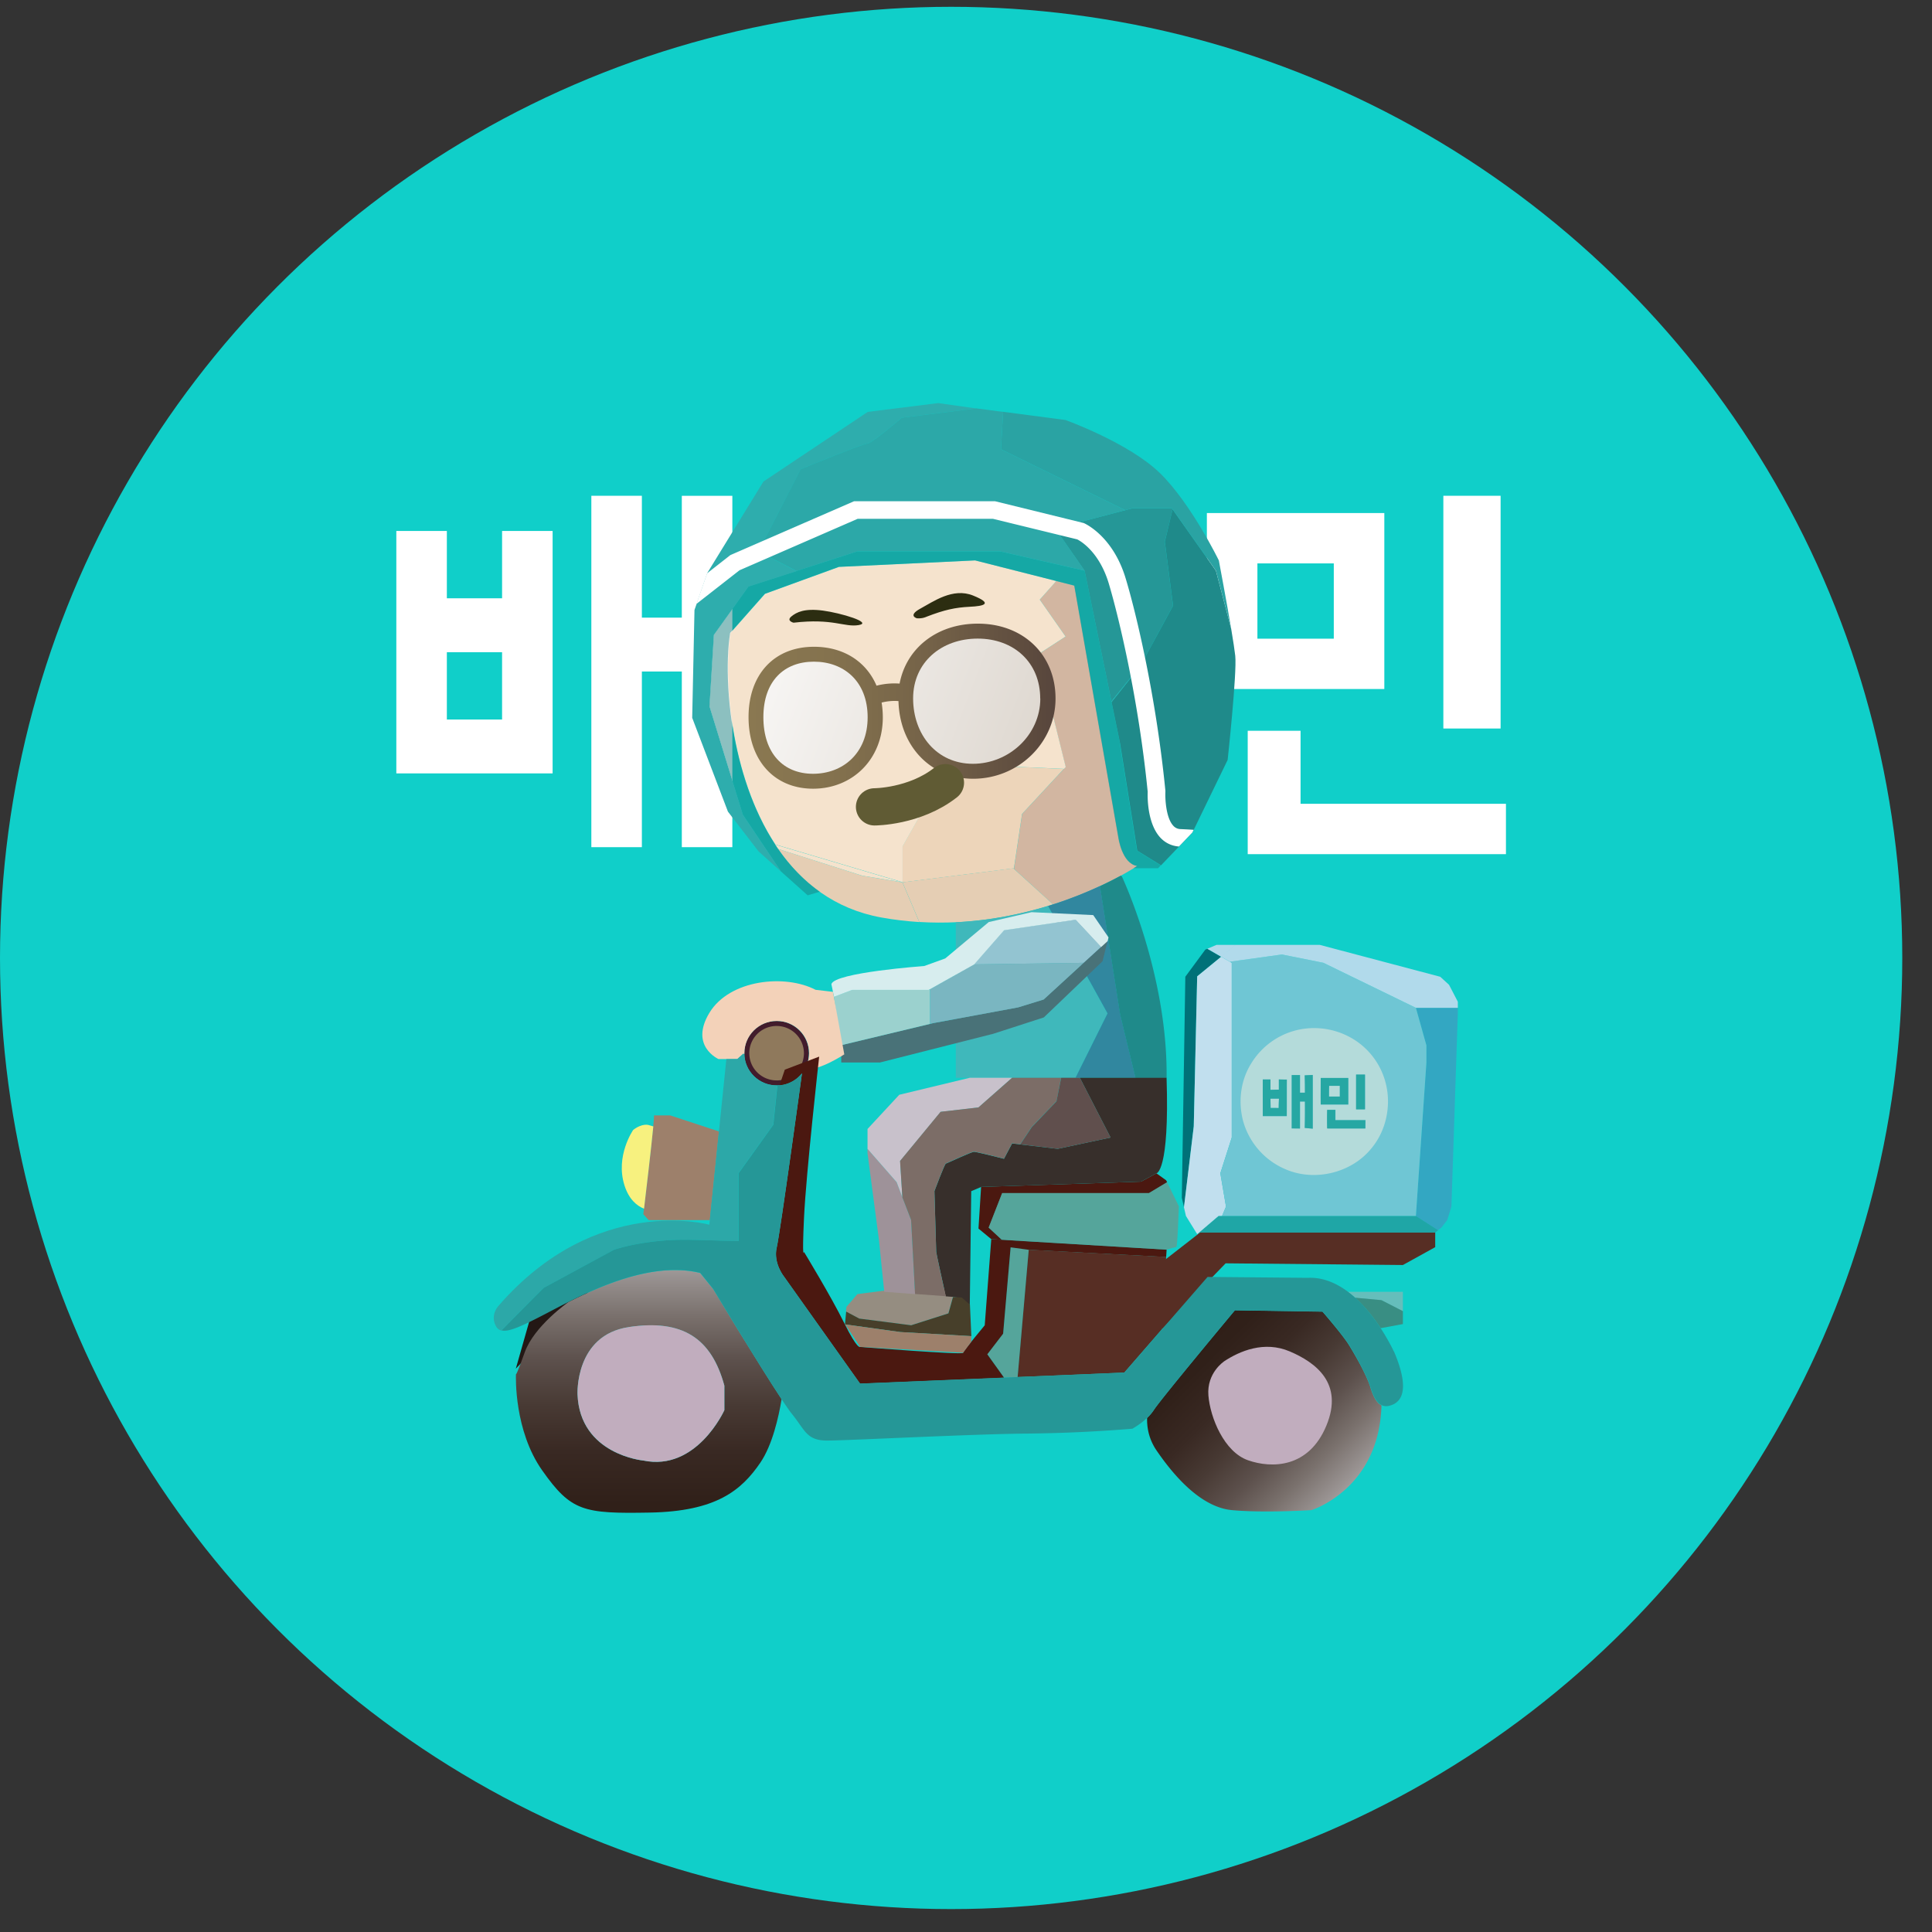 <svg width="65" height="65" viewBox="0 0 65 65" fill="none" xmlns="http://www.w3.org/2000/svg">
    <rect x="0" y="0" width="65" height="65" fill="#333333" stroke="none"/>
    <circle cx="32" cy="32.229" r="32" fill="#10CFC9"/>
    <path d="M16.892 20.129h-1.858v-2.265h-1.7v8.156h5.258v-8.156h-1.7v2.265zm-1.858 4.079v-2.265h1.858v2.265h-1.858zM22.939 16.68v4.1h-1.344v-4.1h-1.7v11.822h1.7v-5.91h1.344v5.91h1.7V16.681h-1.7zM50.486 16.68H48.56v7.83h1.926v-7.83zM46.574 22.591v-5.33h-5.97v5.92h5.97v-.59zm-4.27-3.636h2.57v2.533h-2.57v-2.533zM43.756 27.043v-2.457h-1.778v4.151h8.688v-1.694h-6.91z" fill="#fff"/>
    <path d="m37.629 28.17-1.482-8.467-.608-.155-.557.626.869 1.241-1.246.808.812 1.832.434 1.752-.058.062-1.404 1.514-.273 1.83v.02l1.316 1.196c1.737-.558 2.83-1.294 2.83-1.294-.515-.078-.633-.966-.633-.966z" fill="#D2B6A1"/>
    <path d="M30.361 28.482v1.204l3.752-.473.274-1.83 1.404-1.514c-1.264-.052-3.86-.17-3.86-.17l-1.572 2.783h.002z" fill="#EDD5BA"/>
    <path d="m34.113 29.21.274-1.83-.274 1.83z" fill="#F5E3CD"/>
    <path d="m34.114 29.21-3.752.473.567 1.336c1.718.105 3.272-.197 4.5-.593l-1.318-1.196v-.02h.003z" fill="#E5CEB4"/>
    <path d="m34.11 29.231.003-.021-.002.021z" fill="#E5CEB4"/>
    <path d="m34.605 22.223 1.246-.808-.869-1.241.558-.626-2.73-.693-4.583.218-2.488.906-1.166 1.318c-.233 1.467-.022 4.777 1.512 7.115l4.282 1.27V28.48l1.572-2.782s2.596.117 3.86.17l.057-.063-.434-1.752-.811-1.831-.005.002z" fill="#F5E3CD"/>
    <path d="M26.18 28.562c.79 1.139 1.91 2.022 3.466 2.305.437.08.864.127 1.283.155l-.567-1.336-1.351-.223-2.83-.901z" fill="#E5CEB4"/>
    <path d="m26.18 28.562 2.83.9 1.352.223-4.282-1.27c.033.05.068.1.1.15v-.003z" fill="#F5E3CD"/>
    <path d="m23.883 41.046.306-2.98-1.642-.54H22c.045 0-.357 3.323-.357 3.323l.18.2h2.06v-.003z" fill="#9D806B"/>
    <path d="m17.909 44.097-.555 1.95s2.838-2.954 2.75-2.954c-.088 0-2.192 1.004-2.192 1.004h-.003z" fill="#231815"/>
    <path d="M27.215 35.434c0 .598-.487 1.083-1.087 1.083s-1.087-.485-1.087-1.083.487-1.084 1.087-1.084 1.087.486 1.087 1.084z" fill="#421C2C"/>
    <path d="M26.128 36.35c.507 0 .919-.41.919-.916a.917.917 0 0 0-.92-.916c-.507 0-.918.41-.918.916 0 .505.411.915.919.915z" fill="#8F795C"/>
    <path d="M35.261 30.479c-.894.273-1.946.495-3.104.55v5.233h4.026l1.077-2.165-2.002-3.616.003-.002z" fill="#3FB8BB"/>
    <path d="M37.006 29.81c-.432.2-.964.421-1.577.616l-.168.053 2.001 3.616-1.077 2.164h2.019l-.515-2.127-.68-4.324-.003.003z" fill="#31879F"/>
    <path d="M37.747 29.488c-.012-.01-.03-.018-.045-.025a12.45 12.45 0 0 1-.696.35l.68 4.324.516 2.127h1.047c.04-3.503-1.502-6.771-1.502-6.771v-.005z" fill="#1F8A8A"/>
    <path d="M32.895 20.982c-1.368 0-2.403.823-2.629 2.017a2.416 2.416 0 0 0-.776.07c-.346-.81-1.107-1.309-2.104-1.309-1.339 0-2.202.929-2.202 2.367 0 1.44.853 2.408 2.174 2.408s2.343-.989 2.343-2.402c0-.173-.015-.338-.04-.496.138-.035.341-.068.567-.05.04 1.519 1.083 2.613 2.512 2.613 1.526 0 2.772-1.212 2.772-2.698 0-1.487-1.097-2.52-2.61-2.52h-.007z" fill="url(#s4lds1x8ta)"/>
    <path d="M35 23.502c0 1.216-1.047 2.195-2.268 2.195-1.22 0-2.011-.986-2.011-2.2 0-1.213.954-2.012 2.172-2.012 1.218 0 2.104.804 2.104 2.017H35z" fill="url(#mudpb3usub)"/>
    <path d="M29.191 24.133c0 1.214-.838 1.9-1.838 1.9s-1.67-.691-1.67-1.905.698-1.867 1.7-1.867 1.808.656 1.808 1.872z" fill="url(#ufgy0plbkc)"/>
    <path d="M29.422 27.146s1.349 0 2.386-.814" stroke="#605B34" stroke-width="1.253" stroke-linecap="round" stroke-linejoin="round"/>
    <path d="M30.852 20.804s-.327-.087.108-.325c.434-.235 1.097-.718 1.777-.443.681.275.377.355-.113.378-.49.025-.848.102-1.451.335 0 0-.128.068-.321.053v.002zM26.698 20.95s-.251-.06-.076-.208c.179-.148.445-.28 1.06-.2.616.082 1.69.405 1.208.488-.482.082-.859-.236-2.192-.08z" fill="#2C2D11"/>
    <path opacity=".5" d="M37.677 24.988 36.49 19.2l-2.845-.65h-4.801l-3.666 1.18-1.166 1.625-.148 2.402 1.125 3.651 1.286 1.912.899.803.404-.122c-2.893-2.057-3.31-6.854-3.013-8.706l1.165-1.319 2.489-.906 4.582-.217 2.73.693.608.155 1.481 8.466s.118.885.633.965l-.12.078h.83l.091-.095-.8-.493-.583-3.634h.005z" fill="#1A8282"/>
    <path d="m39.465 20.382-.277-2.157.261-1.089-.022-.032H38.09l-2.587.678.987 1.419.902 4.394.987-1.216 1.084-1.997z" fill="#259797"/>
    <path d="M41.559 22.066c-.018-.17-.07-.508-.136-.903l-.515-1.962-1.458-2.065-.26 1.089.277 2.154-1.087 2s-.5.64-.982 1.241l.281 1.366.583 3.634.8.493 1.056-1.104 1.185-2.442s.316-2.913.256-3.503v.002z" fill="#1F8A8A"/>
    <path d="m37.393 23.595.005.027c.482-.602.981-1.24.981-1.24l-.986 1.213z" fill="#2EADAD"/>
    <path d="M41.006 18.855s-.929-1.91-1.976-2.933-3.182-1.791-3.182-1.791l-2.099-.276-.073 1.26 4.181 2.049.236-.063h1.334l1.481 2.097.515 1.962c-.166-.978-.417-2.307-.417-2.307v.002z" fill="#2AA3A3"/>
    <path d="M26.939 15.785s2.117-.866 2.252-.866c.136 0 1.15-.866 1.15-.866l2.512-.313-.164-.02-1.125-.158-2.37.296-3.508 2.342-1.886 3.07-.435 1.252-.077 3.628 1.202 3.156 1.03 1.338.76.681-1.285-1.912-1.125-3.65.148-2.403 1.165-1.624 1.618-.52-1.284-.661 1.422-2.765v-.005z" fill="#2EADAD"/>
    <path d="m37.857 17.166-4.181-2.05.073-1.258-.897-.118-2.511.313s-1.012.866-1.15.866c-.138 0-2.253.866-2.253.866l-1.42 2.765 1.282.66 2.047-.66h4.801l2.845.65-.986-1.418 2.352-.619-.002.003z" fill="#2CA8A8"/>
    <path d="M40.163 27.919c-.134-.01-.282-.018-.447-.025a.332.332 0 0 1-.244-.115c-.249-.27-.274-.924-.264-1.131v-.045c-.311-3.166-.984-5.979-1.336-7.142-.43-1.432-1.373-1.847-1.411-1.864l-2.986-.734h-4.74l-4.162 1.812-.783.613-.36 1.031 1.45-1.133 3.977-1.732h4.546l2.84.693c.118.06.74.42 1.06 1.481.34 1.142 1.001 3.897 1.31 7.01-.007.18-.015 1.056.417 1.534.168.185.387.29.635.308l.45-.471.045-.093.003.003z" fill="#fff"/>
    <path d="m35.113 33.627-.859.265-2.86.53s-1.878.453-3.111.746l.02.145v.433h1.303l3.812-.966 1.7-.55 1.976-1.89.169-.685-2.15 1.97v.002z" fill="#497278"/>
    <path d="M31.243 33.302h-2.574l-.613.233.013.067.213 1.567c1.062-.253 2.6-.623 3.009-.721v-1.146h-.048z" fill="#9BD1CE"/>
    <path d="m37.044 31.858-.859-.919-2.406.356-1.007 1.15 3.687-.052.585-.535z" fill="#93C4D1"/>
    <path d="m32.773 32.446-1.53.855h.048v1.146l.103-.025 2.86-.53.859-.265 1.346-1.234-3.687.053z" fill="#7AB6C1"/>
    <path d="m37.293 31.535-.513-.748-2.074-.098-1.441.333-1.464 1.224-.708.255s-3.024.217-3.122.61l.088.426.613-.233h2.574l1.529-.856 1.007-1.15 2.406-.354.858.919.219-.2.03-.123-.002-.005z" fill="#D7EDEE"/>
    <path d="m28.021 33.369-.582-.068c-1.022-.535-2.89-.35-3.571.773-.68 1.122.306 1.557.306 1.557h.633l.198-.178.04.01v-.03c0-.598.488-1.083 1.088-1.083.6 0 1.087.485 1.087 1.083 0 .2-.055.386-.15.548.494.05 1.335-.508 1.335-.508l-.381-2.102-.003-.002z" fill="#F3D2B9"/>
    <path d="m23.986 43.359-.43-.53c-1.489-.364-3.206.36-4.429.975-.005.005-1.158.809-1.472 1.692-.276.773-.296.75-.296.733-.005.105-.06 1.907.884 3.243.974 1.38 1.389 1.457 3.621 1.417 2.233-.04 3.081-.749 3.714-1.675.41-.6.62-1.548.718-2.139-.766-1.159-2.307-3.716-2.307-3.716h-.003zm.384 4.086s-.929 2.067-2.727 1.694c0 0-2.134-.197-2.212-2.224 0 0-.098-1.99 1.72-2.265 1.818-.275 2.785.376 3.22 1.97v.825z" fill="url(#nm1mib2m9d)"/>
    <path d="M21.15 44.648c-1.817.275-1.72 2.264-1.72 2.264.079 2.027 2.213 2.225 2.213 2.225 1.798.375 2.727-1.694 2.727-1.694v-.826c-.434-1.594-1.404-2.244-3.22-1.97z" fill="#C1ADBE"/>
    <path d="M46.109 46.682c-.133-.428-.517-1.094-.726-1.431-.208-.34-.889-1.121-.889-1.121l-2.948-.046s-2.489 2.983-2.727 3.354a1.545 1.545 0 0 1-.226.267c-.008.29.043.691.316 1.092.505.738 1.437 1.904 2.534 2.009 1.098.102 2.682 0 2.682 0s2.278-.706 2.353-3.523c-.163-.083-.276-.3-.37-.596v-.005z" fill="url(#ke29dxai2e)"/>
    <path d="M41.175 45.809s-.578.383-.52 1.136c.06.753.532 1.904 1.333 2.184.801.28 2.044.266 2.637-1.166.593-1.431-.37-2.127-1.23-2.495-.86-.368-1.69-.015-2.223.34h.003z" fill="#C1ADBE"/>
    <path d="m34.003 41.96-.25 2.905-.536.693.565.789.455-.018.374-4.284-.608-.085z" fill="#9B7C6F" opacity=".5"/>
    <path d="m39.249 42.045-5.899-.355-.22 2.898s-.712.853-.727.928c-.015.073-3.467-.2-3.467-.2s-.088.097-.533-.803c-.444-.901-1.353-2.393-1.353-2.393s-.07.34 0-1.15c.07-1.492.51-5.421.51-5.421l-1.156.438-.178.528c.306-.028.575-.18.756-.406 0 0-.728 5.333-.851 5.866-.123.53.256.989.256.989l2.549 3.588 4.846-.2-.565-.788.532-.694.252-2.905.607.083 4.626.242.015-.242v-.003z" fill="#4B1810"/>
    <path d="m34.611 42.045-.374 4.284 3.588-.15 1.27-1.462.139-2.43-4.623-.242z" fill="#572E24"/>
    <path d="M33.716 40.14h4.94l.61-.367-.032-.063-.327-.235-.517.28-5.382.178-.088 1.401.43.356.354.022-.442-.41.454-1.161z" fill="#4B1810"/>
    <path d="m39.266 39.773-.61.365h-4.94l-.454 1.161.442.41 5.545.334s.281-.088.324-.083c.045.005.088-1.379.088-1.379l-.397-.808h.002z" fill="#9B7C6F" opacity=".5"/>
    <path d="m38.59 42.856 1.784-1.387h7.912v.49l-1.087.601-5.964-.057-2.14 2.214-.504-1.861z" fill="#572E24"/>
    <path d="M47.199 44.115v-.654h-1.85c.082.063.162.13.24.2l.89.083.72.37z" fill="#BAAEAF" opacity=".5"/>
    <path d="m46.478 43.742-.889-.083c.352.318.643.696.862 1.026l.748-.138v-.435l-.72-.37z" fill="#624F3E" opacity=".5"/>
    <path d="m40.996 40.909-.718.613.008.015.088-.068h7.912l.098-.08-.748-.48h-6.64z" fill="#2F7F85" opacity=".5"/>
    <path d="m47.636 33.907.354 1.264v.578l-.354 5.16.748.48.11-.087.199-.255.138-.453.216-6.5v-.187h-1.411z" fill="#5681BC" opacity=".5"/>
    <path d="m40.278 32.849.806-.66-.464-.269-.068.028-.673.913-.118 7.435.073.323.328-2.725.116-5.045z" fill="#007178"/>
    <path d="m41.056 39.475.385-1.204v-5.878l-.357-.205-.806.66-.115 5.046-.33 2.725.066.29.379.613.718-.613h.118l.133-.315-.19-1.119z" fill="#C1DFEE"/>
    <path d="m43.13 32.113-1.752.242.063.038v5.878l-.384 1.204.19 1.118-.133.316h6.522l.354-5.16v-.578l-.354-1.264-3.111-1.514-1.394-.28z" fill="#6FC6D4"/>
    <path d="m49.047 33.702-.296-.57-.296-.27-4.05-1.072h-2.838l-.483.398.294.168 1.753-.243 1.394.28 3.111 1.514h1.411v-.205zM41.566 31.79h-.64l-.306.13.464.268.482-.398z" fill="#B1DAEB"/>
    <path d="m30.653 44.587 1.253-.4.153-.548.417-.033-.145-.277-2.587.092-.899.118-.367.43-.015.158.44.235 1.748.225h.002z" fill="#958D81"/>
    <path d="M32.479 43.606c-.216.02-.417.033-.417.033l-.153.548-1.253.4-1.748-.225-.44-.235-.04.43 1.858.258 2.394.138-.048-1.064-.15-.283h-.003z" fill="#473F2A"/>
    <path d="m30.166 39.772-.98-1.12v.142l.385 2.918.178 1.749 1.037.078-.133-2.493-.487-1.274z" fill="#9E9299"/>
    <path d="m31.648 37.408 1.273-.148 1.132-1H32.63l-2.375.572-1.068 1.151v.669l.98 1.12.193.511-.075-1.221 1.364-1.654z" fill="#C8C1CB"/>
    <path d="M39.249 36.26H36.33l1.034 2.011-1.778.38-1.534-.18-.274.516s-.919-.235-1.007-.235c-.087 0-.904.385-.949.398-.045.015-.384.925-.384.925s.06 1.985.06 2.042c0 .04.201.954.322 1.497l.537.04.271.235.048-3.814.334-.142 5.379-.178.517-.28s.445-.035.342-3.213v-.003z" fill="#372F2B"/>
    <path d="m35.542 37.053.158-.794h-1.647l-1.135.999-1.273.147-1.364 1.654.078 1.222.294.763.133 2.49 1.032.075c-.12-.54-.321-1.454-.321-1.497 0-.06-.06-2.042-.06-2.042s.34-.91.384-.925c.045-.016.858-.398.949-.398.09 0 1.007.235 1.007.235l.273-.516.272.033.384-.578.834-.871.002.003z" fill="#7C6D67"/>
    <path d="m37.365 38.271-1.034-2.012h-.628l-.16.794-.832.87-.387.578 1.263.15 1.778-.38z" fill="#604F4D"/>
    <path d="M28.428 44.525h-.012l.01.015.002-.015zM30.284 44.815l-1.846-.255.497.753 3.466.2.276-.372v-.188l-2.393-.138z" fill="#9D806B"/>
    <path d="m21.977 37.896-.153-.045s-.209-.073-.52.163c0 0-.608.87-.296 1.861.15.48.422.696.66.791.063-.528.244-2.06.312-2.77h-.003z" fill="#F7F17F"/>
    <path d="M43.769 34.628a2.529 2.529 0 0 1 1.645.265 2.435 2.435 0 0 1 1.22 1.604c.17.733-.005 1.552-.492 2.135-.678.843-1.939 1.138-2.923.693a2.481 2.481 0 0 1-1.404-1.64c-.16-.64-.073-1.343.279-1.904a2.479 2.479 0 0 1 1.675-1.153zm-.309 1.541v1.795c.093 0 .186 0 .279.002v-.908h.166c0 .295 0 .59-.008.888.095.01.183.018.271.025v-1.807c-.09.003-.183.01-.271.013.008.195.01.388.008.583h-.166v-.593h-.279v.002zm2.167-.017v1.17h.301v-1.17h-.301zm-3.141.165c-.003.415 0 .826 0 1.236h.806c.002-.41 0-.823.002-1.231-.065 0-.203 0-.268-.005v.345c-.093 0-.189.005-.282.005v-.348h-.26l.002-.002zm1.95-.048c0 .296-.004.596 0 .894h.928v-.894h-.927zm.22 1.074c-.006.208-.006.415 0 .623.424.002.856.002 1.285 0 0-.093 0-.188.003-.28h-1.012v-.346h-.277v.003z" fill="#B4DBDA"/>
    <path d="M44.718 36.532h.359v.36h-.364c0-.12 0-.242.005-.36zM42.744 36.962h.284c-.005.106-.01.211-.01.317-.093-.003-.18-.003-.271-.003 0-.103-.005-.208-.005-.314h.002z" fill="#B4DBDA"/>
    <path d="M43.458 36.17h.278v.593h.166c0-.196 0-.388-.008-.584.09-.005.184-.01.272-.012v1.807c-.09-.008-.179-.018-.271-.025.01-.296.01-.593.007-.889h-.166v.909c-.093-.003-.186-.003-.278-.003V36.17zM45.625 36.152h.298v1.171h-.3v-1.171h.002zM42.483 36.317h.261v.348c.093 0 .186-.005.281-.005v-.345c.066.005.204.005.269.005-.002.41 0 .82-.002 1.23h-.807c0-.41-.002-.823 0-1.235l-.002.002zm.261.646c0 .105.005.21.005.312.088 0 .178 0 .271.003 0-.105.005-.21.01-.315h-.286zM44.434 36.267h.927v.893h-.927c-.005-.295 0-.596 0-.893zm.284.265c-.005.118-.005.243-.005.36h.364v-.36h-.359zM44.65 37.34h.276v.346h1.012c-.002.092-.002.185-.002.28-.43.002-.861.002-1.286 0a12.69 12.69 0 0 1 0-.623v-.003z" fill="#26A7A3"/>
    <path d="M20.656 42.045s1.067-.375 2.627-.333l1.56.043v-2.28l1.17-1.634.137-1.324h-.022c-.59 0-1.07-.468-1.085-1.053l-.04-.01-.199.177h-.366l-.573 5.573s-3.794-1.063-7.084 2.718c0 0-.281.28-.118.65.045.105.11.168.206.193.74-.76 1.416-1.431 1.416-1.431l2.371-1.284v-.005z" fill="#2CA8A8"/>
    <path d="M46.895 45.471s-1.155-2.555-2.89-2.48l-3.378-.03-2.8 3.218-8.891.37-2.55-3.588s-.378-.458-.255-.988.85-5.866.85-5.866c-.192.243-.489.403-.825.41l-.138 1.324-1.17 1.634v2.28l-1.56-.043c-1.562-.042-2.627.333-2.627.333l-2.37 1.284s-.676.673-1.416 1.431c.236.06.665-.132 1.514-.575 1.185-.62 3.35-1.802 5.17-1.36l.43.531s2.207 3.661 2.651 4.21c.445.545.49.9 1.186.9.695 0 4.919-.222 6.757-.235a49.878 49.878 0 0 0 3.513-.163s.49-.265.726-.635c.239-.37 2.727-3.353 2.727-3.353l2.948.045s.68.783.89 1.12c.208.341.592 1.004.725 1.432.133.428.311.693.623.62.311-.074.786-.37.163-1.831l-.003.005z" fill="#259797"/>
    <defs>
        <linearGradient id="s4lds1x8ta" x1="25.201" y1="23.757" x2="35.751" y2="23.757" gradientUnits="userSpaceOnUse">
            <stop stop-color="#8A7851"/>
            <stop offset=".26" stop-color="#84724E"/>
            <stop offset=".58" stop-color="#746248"/>
            <stop offset=".94" stop-color="#5A483D"/>
            <stop offset="1" stop-color="#56443C"/>
        </linearGradient>
        <linearGradient id="mudpb3usub" x1="23.571" y1="20.056" x2="42.995" y2="27.504" gradientUnits="userSpaceOnUse">
            <stop stop-color="#fff"/>
            <stop offset="1" stop-color="#C8BDB0"/>
        </linearGradient>
        <linearGradient id="ufgy0plbkc" x1="22.687" y1="22.359" x2="42.114" y2="29.806" gradientUnits="userSpaceOnUse">
            <stop stop-color="#fff"/>
            <stop offset="1" stop-color="#C8BDB0"/>
        </linearGradient>
        <linearGradient id="nm1mib2m9d" x1="21.824" y1="40.849" x2="21.824" y2="52.735" gradientUnits="userSpaceOnUse">
            <stop stop-color="#D5D5D6"/>
            <stop offset=".05" stop-color="#C1BFC0"/>
            <stop offset=".17" stop-color="#9A9493"/>
            <stop offset=".29" stop-color="#79706C"/>
            <stop offset=".41" stop-color="#5D514D"/>
            <stop offset=".54" stop-color="#483A34"/>
            <stop offset=".67" stop-color="#392923"/>
            <stop offset=".82" stop-color="#302019"/>
            <stop offset=".99" stop-color="#2E1D16"/>
        </linearGradient>
        <linearGradient id="ke29dxai2e" x1="46.29" y1="51.136" x2="39.561" y2="44.384" gradientUnits="userSpaceOnUse">
            <stop stop-color="#D5D5D6"/>
            <stop offset=".05" stop-color="#C1BFC0"/>
            <stop offset=".17" stop-color="#9A9493"/>
            <stop offset=".29" stop-color="#79706C"/>
            <stop offset=".41" stop-color="#5D514D"/>
            <stop offset=".54" stop-color="#483A34"/>
            <stop offset=".67" stop-color="#392923"/>
            <stop offset=".82" stop-color="#302019"/>
            <stop offset=".99" stop-color="#2E1D16"/>
        </linearGradient>
    </defs>
</svg>
